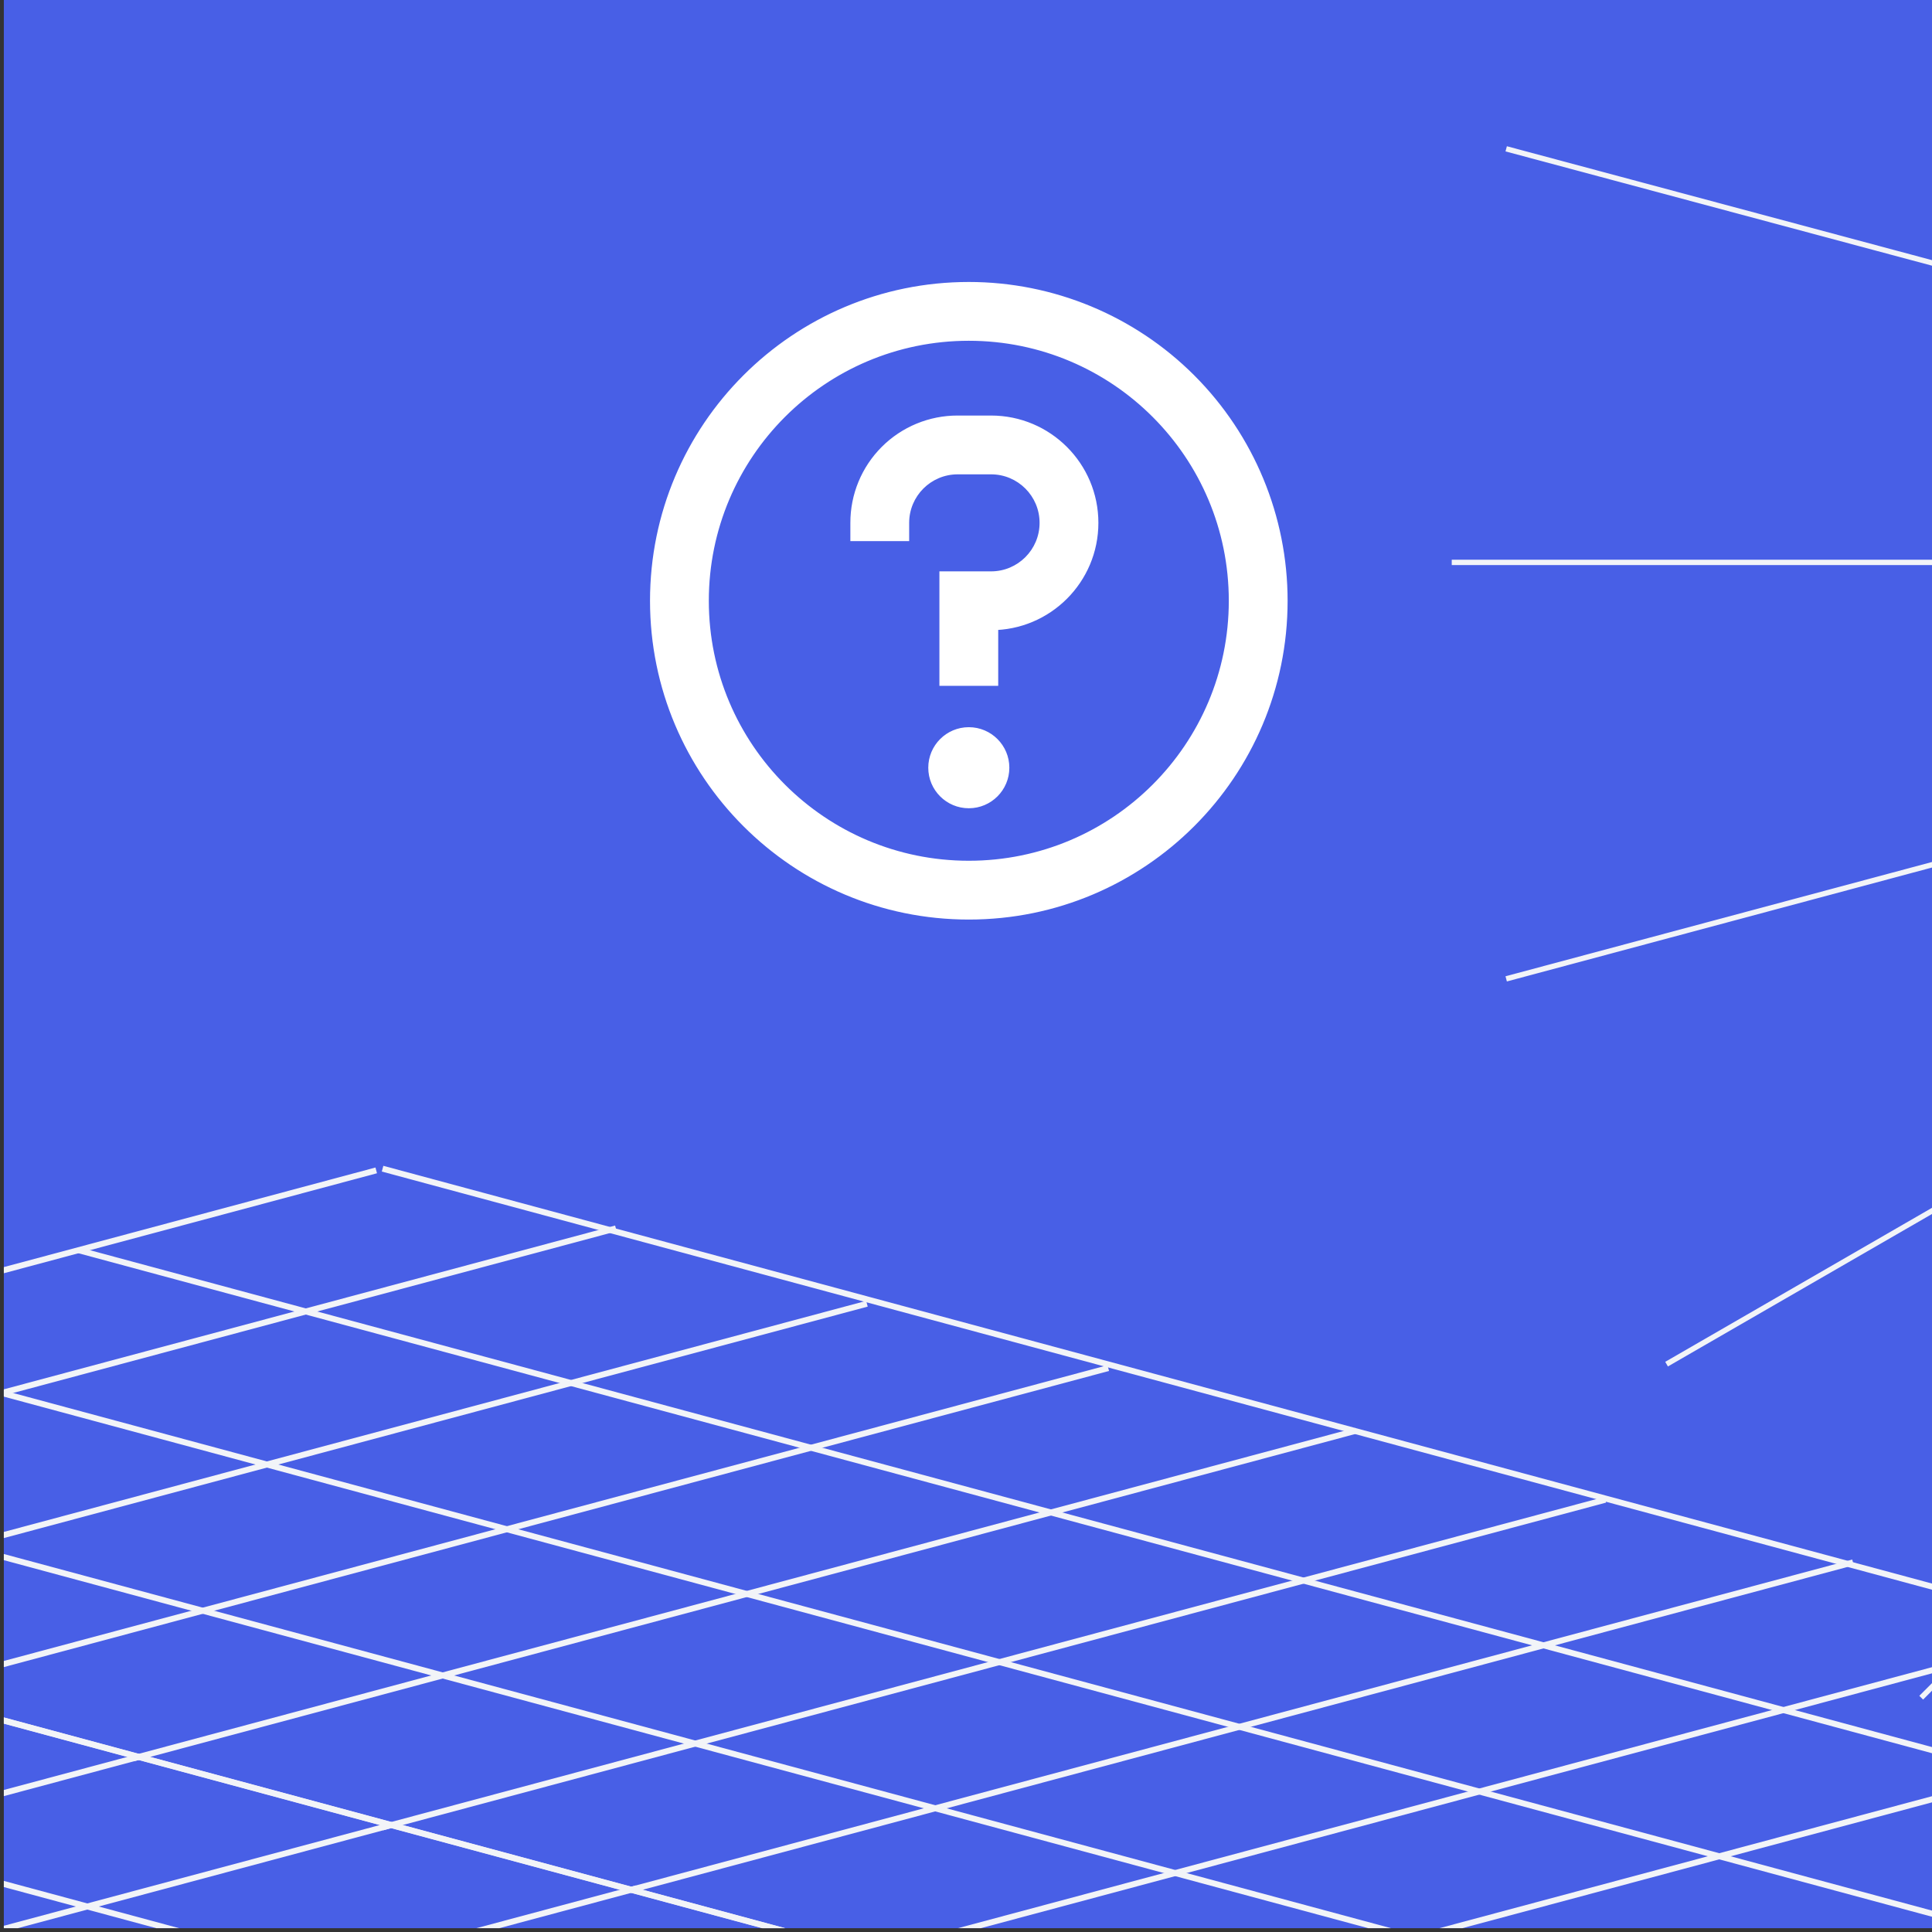 <svg width="365" height="365" viewBox="0 0 365 365" fill="none" xmlns="http://www.w3.org/2000/svg">
<rect x="0" y="0" width="365" height="365" fill="#333333" stroke="none"/>
<g clip-path="url(#clip0_210_6104)">
<rect width="364.276" height="364.276" transform="translate(0.724)" fill="#485fe6"/>
<path fill-rule="evenodd" clip-rule="evenodd" d="M124.152 113.499C124.152 80.981 150.513 54.62 183.031 54.62C198.646 54.62 213.622 60.823 224.664 71.865C235.706 82.907 241.909 97.883 241.909 113.499C241.909 146.016 215.549 172.377 183.031 172.377C150.513 172.377 124.152 146.016 124.152 113.499ZM189.339 145.041C189.339 148.525 186.515 151.349 183.031 151.349C179.547 151.349 176.722 148.525 176.722 145.041C176.722 141.557 179.547 138.732 183.031 138.732C186.515 138.732 189.339 141.557 189.339 145.041ZM187.236 79.854H180.928C175.905 79.843 171.085 81.833 167.533 85.385C163.982 88.936 161.992 93.756 162.003 98.779V100.882H170.414V98.779C170.414 92.972 175.121 88.265 180.928 88.265H187.236C193.043 88.265 197.75 92.972 197.75 98.779C197.75 104.586 193.043 109.293 187.236 109.293H178.825V128.218H187.236V117.704C197.689 117.704 206.162 109.231 206.162 98.779C206.162 88.327 197.689 79.854 187.236 79.854ZM132.563 113.499C132.563 141.371 155.158 163.966 183.031 163.966C210.903 163.966 233.498 141.371 233.498 113.499C233.498 85.626 210.903 63.031 183.031 63.031C155.158 63.031 132.563 85.626 132.563 113.499Z" fill="white"/>
<path d="M224.664 71.865L225.618 70.911L224.664 71.865ZM180.928 79.854L180.925 81.203H180.928V79.854ZM162.003 98.779H163.352L163.352 98.776L162.003 98.779ZM162.003 100.882H160.654V102.231H162.003V100.882ZM170.414 100.882V102.231H171.763V100.882H170.414ZM178.825 109.293V107.944H177.476V109.293H178.825ZM178.825 128.218H177.476V129.568H178.825V128.218ZM187.236 128.218V129.568H188.586V128.218H187.236ZM187.236 117.704V116.355H185.887V117.704H187.236ZM183.031 53.271C149.768 53.271 122.803 80.236 122.803 113.499H125.501C125.501 81.726 151.258 55.969 183.031 55.969V53.271ZM225.618 70.911C214.323 59.616 199.004 53.271 183.031 53.271V55.969C198.289 55.969 212.921 62.031 223.71 72.819L225.618 70.911ZM243.259 113.499C243.259 97.525 236.913 82.206 225.618 70.911L223.71 72.819C234.499 83.608 240.56 98.241 240.56 113.499H243.259ZM183.031 173.726C216.294 173.726 243.259 146.762 243.259 113.499H240.56C240.56 145.271 214.803 171.028 183.031 171.028V173.726ZM122.803 113.499C122.803 146.762 149.768 173.726 183.031 173.726V171.028C151.258 171.028 125.501 145.271 125.501 113.499H122.803ZM183.031 152.698C187.26 152.698 190.688 149.27 190.688 145.041H187.99C187.99 147.78 185.77 150 183.031 150V152.698ZM175.373 145.041C175.373 149.27 178.802 152.698 183.031 152.698V150C180.292 150 178.072 147.78 178.072 145.041H175.373ZM183.031 137.383C178.802 137.383 175.373 140.812 175.373 145.041H178.072C178.072 142.302 180.292 140.082 183.031 140.082V137.383ZM190.688 145.041C190.688 140.812 187.26 137.383 183.031 137.383V140.082C185.77 140.082 187.99 142.302 187.99 145.041H190.688ZM180.928 81.203H187.236V78.505H180.928V81.203ZM168.488 86.339C171.785 83.041 176.261 81.193 180.925 81.203L180.931 78.505C175.549 78.493 170.385 80.625 166.579 84.431L168.488 86.339ZM163.352 98.776C163.342 94.112 165.19 89.636 168.488 86.339L166.579 84.431C162.774 88.236 160.642 93.401 160.654 98.782L163.352 98.776ZM163.352 100.882V98.779H160.654V100.882H163.352ZM170.414 99.533H162.003V102.231H170.414V99.533ZM169.065 98.779V100.882H171.763V98.779H169.065ZM180.928 86.916C174.376 86.916 169.065 92.227 169.065 98.779H171.763C171.763 93.718 175.866 89.614 180.928 89.614V86.916ZM187.236 86.916H180.928V89.614H187.236V86.916ZM199.1 98.779C199.1 92.227 193.788 86.916 187.236 86.916V89.614C192.298 89.614 196.401 93.718 196.401 98.779H199.1ZM187.236 110.642C193.788 110.642 199.1 105.331 199.1 98.779H196.401C196.401 103.841 192.298 107.944 187.236 107.944V110.642ZM178.825 110.642H187.236V107.944H178.825V110.642ZM180.174 128.218V109.293H177.476V128.218H180.174ZM187.236 126.869H178.825V129.568H187.236V126.869ZM185.887 117.704V128.218H188.586V117.704H185.887ZM204.813 98.779C204.813 108.486 196.943 116.355 187.236 116.355V119.054C198.434 119.054 207.511 109.976 207.511 98.779H204.813ZM187.236 81.203C196.943 81.203 204.813 89.072 204.813 98.779H207.511C207.511 87.582 198.434 78.505 187.236 78.505V81.203ZM183.031 162.617C155.904 162.617 133.913 140.626 133.913 113.499H131.214C131.214 142.116 154.413 165.315 183.031 165.315V162.617ZM232.149 113.499C232.149 140.626 210.158 162.617 183.031 162.617V165.315C211.648 165.315 234.847 142.116 234.847 113.499H232.149ZM183.031 64.38C210.158 64.38 232.149 86.371 232.149 113.499H234.847C234.847 84.881 211.648 61.682 183.031 61.682V64.38ZM133.913 113.499C133.913 86.371 155.904 64.38 183.031 64.38V61.682C154.413 61.682 131.214 84.881 131.214 113.499H133.913Z" fill="white"/>
<path fill-rule="evenodd" clip-rule="evenodd" d="M575.639 22.56C575.75 22.56 575.862 22.559 575.973 22.559C576.199 22.559 576.425 22.56 576.651 22.562V-195.629H575.639V22.56ZM597.314 25.289C597.64 25.374 597.966 25.462 598.291 25.551L654.765 -185.213L653.788 -185.474L597.314 25.289ZM618.341 33.997C618.633 34.167 618.923 34.339 619.212 34.513L729.122 -155.856L728.245 -156.362L618.341 33.997ZM635.592 47.39C635.829 47.63 636.065 47.871 636.299 48.114L791.746 -107.333L791.031 -108.048L635.592 47.39ZM648.588 64.454C648.756 64.746 648.922 65.04 649.087 65.334L839.821 -44.786L839.315 -45.663L648.588 64.454ZM656.846 84.652C656.931 84.978 657.014 85.305 657.095 85.633L869.927 28.605L869.665 27.627L656.846 84.652ZM659.488 105.741C659.487 106.079 659.483 106.416 659.478 106.753H878.021V105.741H659.488ZM656.55 127.268C656.461 127.593 656.369 127.918 656.276 128.242L867.604 184.867L867.866 183.89L656.55 127.268ZM648.096 147.204C647.925 147.495 647.752 147.784 647.577 148.072L837.325 257.623L837.831 256.747L648.096 147.204ZM634.814 164.2C634.573 164.437 634.331 164.672 634.088 164.906L789.246 320.064L789.961 319.348L634.814 164.2ZM617.69 177.194C617.398 177.362 617.104 177.528 616.809 177.692L726.645 367.933L727.521 367.427L617.69 177.194ZM597.871 185.377C597.546 185.464 597.22 185.55 596.893 185.634L653.787 397.968L654.765 397.706L597.871 185.377ZM576.651 188.251C576.425 188.253 576.199 188.254 575.973 188.254C575.862 188.254 575.75 188.254 575.639 188.253V408.124H576.651V188.251ZM555.375 185.715C555.048 185.633 554.721 185.548 554.395 185.462L497.525 397.706L498.502 397.968L555.375 185.715ZM536.209 178.278C535.912 178.118 535.615 177.957 535.32 177.793L425.302 368.351L426.178 368.857L536.209 178.278ZM518.705 165.709C518.458 165.478 518.213 165.246 517.97 165.013L362.604 320.378L363.32 321.093L518.705 165.709ZM504.738 148.674C504.561 148.387 504.385 148.099 504.211 147.81L314.602 257.281L315.108 258.157L504.738 148.674ZM495.845 128.839C495.749 128.516 495.655 128.192 495.563 127.867L284.424 184.442L284.685 185.419L495.845 128.839ZM492.469 106.753C492.463 106.416 492.46 106.079 492.459 105.741H274.268V106.753H492.469ZM495.003 85.029L284.424 28.605L284.686 27.627L495.259 84.05C495.172 84.376 495.086 84.702 495.003 85.029ZM503.206 64.72L314.459 -44.253L314.965 -45.129L503.712 63.844C503.542 64.135 503.373 64.427 503.206 64.72ZM554.954 25.206C554.627 25.29 554.301 25.376 553.975 25.464L497.525 -185.213L498.502 -185.474L554.954 25.206ZM534.664 33.388L425.645 -155.438L424.769 -154.932L533.786 33.891C534.077 33.722 534.37 33.554 534.664 33.388ZM517.18 46.567L363.044 -107.57L362.328 -106.854L516.463 47.281C516.701 47.041 516.94 46.803 517.18 46.567Z" fill="#F2F4F8"/>
<path d="M-157.494 282.358L303 406.572" stroke="#F2F4F8" stroke-width="1.122"/>
<path d="M-214.949 297.753L245.545 421.966" stroke="#F2F4F8" stroke-width="1.122"/>
<path d="M-272.404 313.148L188.09 437.361" stroke="#F2F4F8" stroke-width="1.122"/>
<path d="M-329.859 328.543L130.635 452.756" stroke="#F2F4F8" stroke-width="1.122"/>
<path d="M-387.314 343.938L73.18 468.151" stroke="#F2F4F8" stroke-width="1.122"/>
<path d="M120.303 356.74L-110.714 418.641" stroke="#F2F4F8" stroke-width="1.122"/>
<path d="M73.512 344.903L-157.505 406.803" stroke="#F2F4F8" stroke-width="1.122"/>
<path d="M26.4 331.868L-204.617 393.769" stroke="#F2F4F8" stroke-width="1.122"/>
<path d="M72.276 220.791L532.771 345.005" stroke="#F2F4F8" stroke-width="1.122"/>
<path d="M14.821 236.186L475.315 360.4" stroke="#F2F4F8" stroke-width="1.122"/>
<path d="M-42.634 251.581L417.86 375.795" stroke="#F2F4F8" stroke-width="1.122"/>
<path d="M-100.089 266.976L360.405 391.19" stroke="#F2F4F8" stroke-width="1.122"/>
<path d="M-157.543 282.371L302.951 406.585" stroke="#F2F4F8" stroke-width="1.122"/>
<path d="M533.967 344.685L304.148 406.265" stroke="#F2F4F8" stroke-width="1.122"/>
<path d="M488.373 332.526L258.553 394.106" stroke="#F2F4F8" stroke-width="1.122"/>
<path d="M442.458 319.17L211.442 381.07" stroke="#F2F4F8" stroke-width="1.122"/>
<path d="M395.667 307.333L165.848 368.913" stroke="#F2F4F8" stroke-width="1.122"/>
<path d="M350.073 295.174L119.057 357.075" stroke="#F2F4F8" stroke-width="1.122"/>
<path d="M303.282 283.336L72.266 345.237" stroke="#F2F4F8" stroke-width="1.122"/>
<path d="M256.17 270.301L25.154 332.202" stroke="#F2F4F8" stroke-width="1.122"/>
<path d="M209.379 258.464L-20.44 320.044" stroke="#F2F4F8" stroke-width="1.122"/>
<path d="M163.785 246.305L-67.231 308.206" stroke="#F2F4F8" stroke-width="1.122"/>
<path d="M116.353 232.074L-113.467 293.654" stroke="#F2F4F8" stroke-width="1.122"/>
<path d="M71.079 221.113L-158.74 282.693" stroke="#F2F4F8" stroke-width="1.122"/>
</g>
<defs>
<clipPath id="clip0_210_6104">
<rect width="364.276" height="364.276" fill="white" transform="translate(0.724)"/>
</clipPath>
</defs>
</svg>
